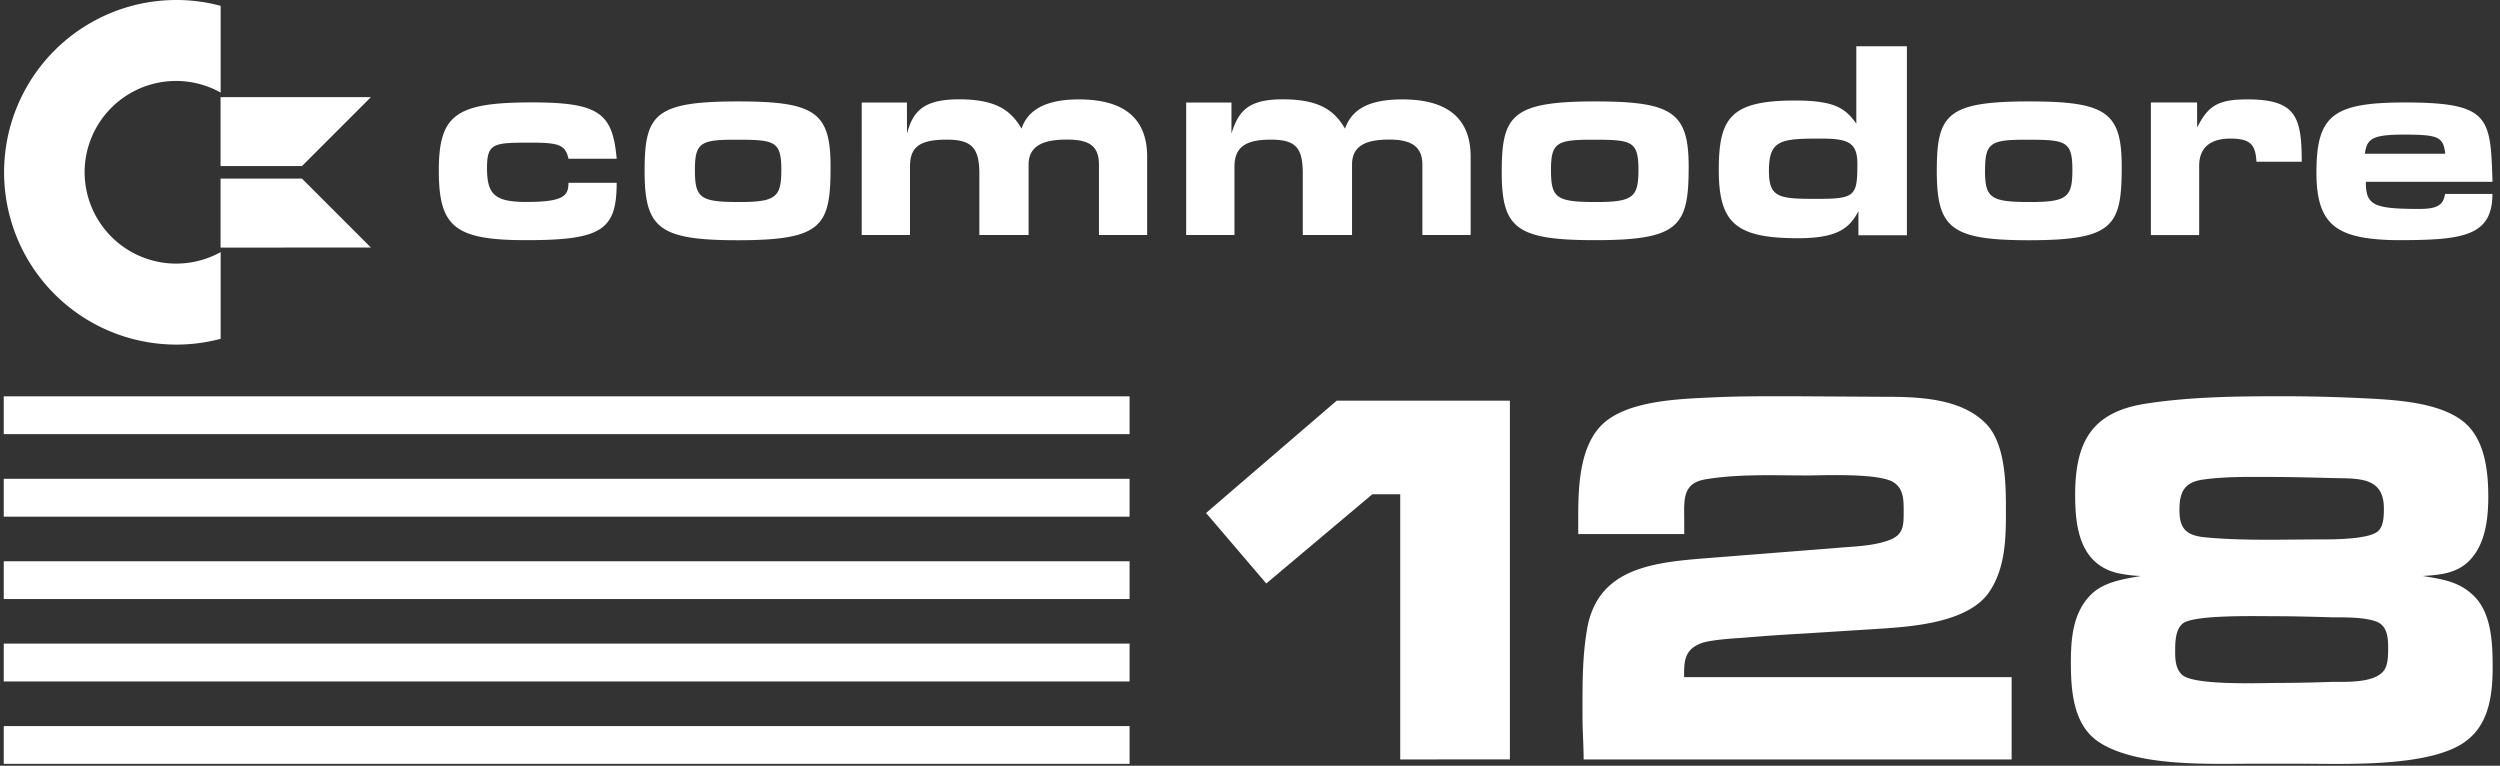 <?xml version="1.0" encoding="UTF-8" standalone="no"?><svg fill="none" viewBox="0 0 333 102" version="1.1" id="svg8" xmlns="http://www.w3.org/2000/svg" xmlns:svg="http://www.w3.org/2000/svg"><rect x="0" y="0" width="333" height="102" fill="#333333" stroke="none"/><path fill="currentColor" d="M186.51 101.16V65.84h-3.72l-14.12 11.88-8.02-9.39 17.4-14.96h23.07v47.78zm24.43 0c0-1.87-.15-3.8-.15-5.67 0-3.87-.06-7.73.58-11.53 1.28-7.96 8.16-8.96 15.05-9.54L244.47 73c2.3-.22 4.8-.22 7.02-1 2.08-.72 2.08-1.94 2.08-3.94 0-1.37 0-2.87-1.22-3.73-1.79-1.37-9.53-1-11.6-1-4.38 0-9.1-.22-13.48.5-3.3.5-2.93 2.86-2.93 5.73v1.58h-14.12V69.2c0-3.94.07-9.39 3.01-12.47 3.3-3.44 10.6-3.59 14.98-3.8 3.08-.15 6.16-.15 9.23-.15h1.37l11.82.07c4.59 0 10.47.07 13.9 3.58 2.66 2.72 2.66 8.17 2.66 11.69 0 3.58-.07 7.38-2.09 10.53-2.65 4.23-10.17 4.8-14.62 5.09l-10.25.65q-4.08.22-8.16.57c-1.22.07-4.3.28-5.45.71-2.3.87-2.3 2.44-2.3 4.52h43.63v10.97zm117.41-2.36c-4.73 3.43-16.11 2.93-21.78 2.93h-6.52c-5.87 0-15.54.43-20.56-2.94-3.37-2.3-3.65-6.88-3.65-10.6 0-3.15.28-6.52 2.58-8.89 1.72-1.79 4.37-2.15 6.74-2.58a17 17 0 0 1-3.3-.43c-4.8-1.29-5.45-6.02-5.45-10.32 0-6.95 2.08-11.04 9.32-12.19 5.95-.93 12.18-1 18.2-1q4.93 0 9.88.22c4.23.21 10.25.36 13.83 2.8 3.3 2.21 3.8 6.73 3.8 10.38 0 2.8-.36 6.02-2.22 8.17-1.72 2-4.01 2.22-6.52 2.37 2.59.43 4.8.72 6.74 2.58 2.5 2.37 2.58 6.52 2.58 9.75-.02 3.58-.52 7.52-3.67 9.74m-11.1-15.56c-1.07-1.07-5.02-1-6.39-1-2.58-.07-5.15-.15-7.73-.15-2.37 0-10.75-.22-12.33.93-1.07.79-1.07 2.59-1.07 3.8 0 1.07.07 2.3.94 3.09 1.64 1.43 10.46 1.07 12.53 1.07q3.76-.01 7.53-.15c1.78 0 6.08.22 7.02-1.87.35-.78.35-1.86.35-2.72 0-1-.07-2.28-.86-3m-6.38-19.55c-2.87-.07-5.66-.15-8.52-.15-2.94 0-6.02-.07-8.96.36-2.43.36-3.08 1.65-3.08 4.02 0 2.5.87 3.37 3.3 3.65 5.09.5 10.53.29 15.61.29 1.65 0 6.45 0 7.6-1.15.72-.72.72-2.08.72-3.02-.01-4.15-3.37-3.93-6.67-4" id="path1" style="fill:#ffffff"/><path fill="currentColor" fill-rule="evenodd" d="M.5 52.79h149.96v5.04H.5z" clip-rule="evenodd" style="fill:#ffffff" id="path2"/><path fill="currentColor" fill-rule="evenodd" d="M.5 63.78h149.96v5.04H.5z" clip-rule="evenodd" style="fill:#ffffff" id="path3"/><path fill="currentColor" fill-rule="evenodd" d="M.5 74.76h149.96v5.03H.5z" clip-rule="evenodd" style="fill:#ffffff" id="path4"/><path fill="currentColor" fill-rule="evenodd" d="M.5 85.73h149.96v5.04H.5z" clip-rule="evenodd" style="fill:#ffffff" id="path5"/><path fill="currentColor" fill-rule="evenodd" d="M.5 96.71h149.96v5.04H.5z" clip-rule="evenodd" style="fill:#ffffff" id="path6"/><path fill="currentColor" d="M292.65 13.65h-6.15v17.66h6.43v-9.23c0-2.4 1.47-3.62 4.15-3.62s3.35.8 3.48 3.08h6.03c0-6.02-.8-8.3-7.23-8.3-3.88 0-5.22.8-6.7 3.75zm29.58 14.18c-6.16 0-7.1-.53-7.1-3.61H332c-.27-8.57-.27-10.57-11.65-10.57-9.64 0-11.8 1.73-11.8 9.36 0 7.1 2.82 8.84 10.59 8.98 8.7 0 12.85-.4 12.85-6.16h-6.3c-.25 1.34-.78 2-3.46 2M315 20.48c.27-1.88.8-2.55 5.09-2.55 4.69 0 5.35.27 5.62 2.55zm-239.28.66h6.42c-.53-6.03-2.28-7.5-11.24-7.5-10.18 0-12.45 1.61-12.45 9.1 0 7.5 2.14 9.25 11.64 9.25 10.05 0 12.05-1.34 12.05-7.64h-6.42c0 1.75-.67 2.55-5.63 2.55-4.28 0-5.22-1.07-5.22-4.55 0-3.35.93-3.35 6.03-3.35 3.75 0 4.41.4 4.82 2.14m149.21 1.07c0-7.23-2.14-8.7-12.45-8.7-11.12 0-12.45 1.88-12.45 9.38s1.88 9.1 12.45 9.1c11.24 0 12.45-1.88 12.45-9.78m-18.34.4c0-3.61.8-4 5.5-4 5.22 0 6.15.12 6.15 4 0 3.63-.68 4.3-5.62 4.3-5.37 0-6.03-.54-6.03-4.3m76.02-.4c0-7.23-2.01-8.7-12.32-8.7-10.97 0-12.31 1.74-12.31 9.25 0 7.63 1.87 9.24 12.31 9.24 11.25-.01 12.32-1.89 12.32-9.79m-18.2.4c0-3.61.8-4 5.48-4 5.22 0 6.15.12 6.15 4 0 3.63-.66 4.3-5.62 4.3-5.34 0-6.02-.54-6.02-4.3m-153.77-.4c0-7.23-2.01-8.7-12.32-8.7-11.11 0-12.45 1.74-12.45 9.25 0 7.63 1.88 9.24 12.45 9.24 11.25-.01 12.32-1.89 12.32-9.79m-18.07.4c0-3.61.8-4 5.36-4 5.22 0 6.15.12 6.15 4 0 3.63-.67 4.3-5.62 4.3-5.22 0-5.89-.54-5.89-4.3m154.7-16.45v10.3c-1.46-2-2.8-3.07-8.15-3.07-8.57 0-10.17 2.28-10.17 9.24 0 7.1 2.28 9.1 10.57 9.1 5.23 0 6.84-1.33 8.03-3.6v3.21H254V6.16zm-4.68 12.3c3.61 0 4.82.54 4.82 3.35 0 4.28-.27 4.68-5.35 4.68-5.1 0-6.43-.13-6.43-3.74 0-4.15 1.6-4.29 6.96-4.29m-121.78-4.8h-6.02V31.3h6.43v-9.1c0-2.68 1.34-3.6 4.95-3.6 3.35 0 4.29 1.2 4.29 4.54v8.16h6.56v-9.37c0-2.54 2-3.34 5.09-3.34 2.94 0 4.28.8 4.28 3.34v9.37h6.42V20.87c0-5.21-3.2-7.63-9.1-7.63-5.08 0-6.96 1.87-7.63 3.89-1.34-2.28-3.21-3.9-8.3-3.9-4.82 0-6.16 1.62-6.96 4.56zm43.23 0H158V31.3h6.43v-9.1c0-2.68 1.6-3.6 4.82-3.6 3.35 0 4.28 1.06 4.28 4.54v8.16h6.56v-9.37c0-2.54 1.88-3.34 4.96-3.34 2.94 0 4.41.93 4.41 3.34v9.37h6.43V20.87c0-5.21-3.22-7.63-9.1-7.63-5.1 0-6.84 1.74-7.64 3.89-1.34-2.28-3.21-3.9-8.3-3.9-4.68 0-5.89 1.62-6.82 4.56zM29.39 33.58a12.2 12.2 0 0 1-18.12-10.62 12.18 12.18 0 0 1 18.12-10.63V.78Q26.53 0 23.44 0a22.95 22.95 0 1 0 5.95 45.13z" id="path7" style="fill:#ffffff"/><path fill="currentColor" d="M39.02 12.94h-9.64v9.18h10.84l9.18-9.18zM49.4 32.97l-9.18-9.18H29.38v9.19z" id="path8" style="fill:#ffffff"/></svg>